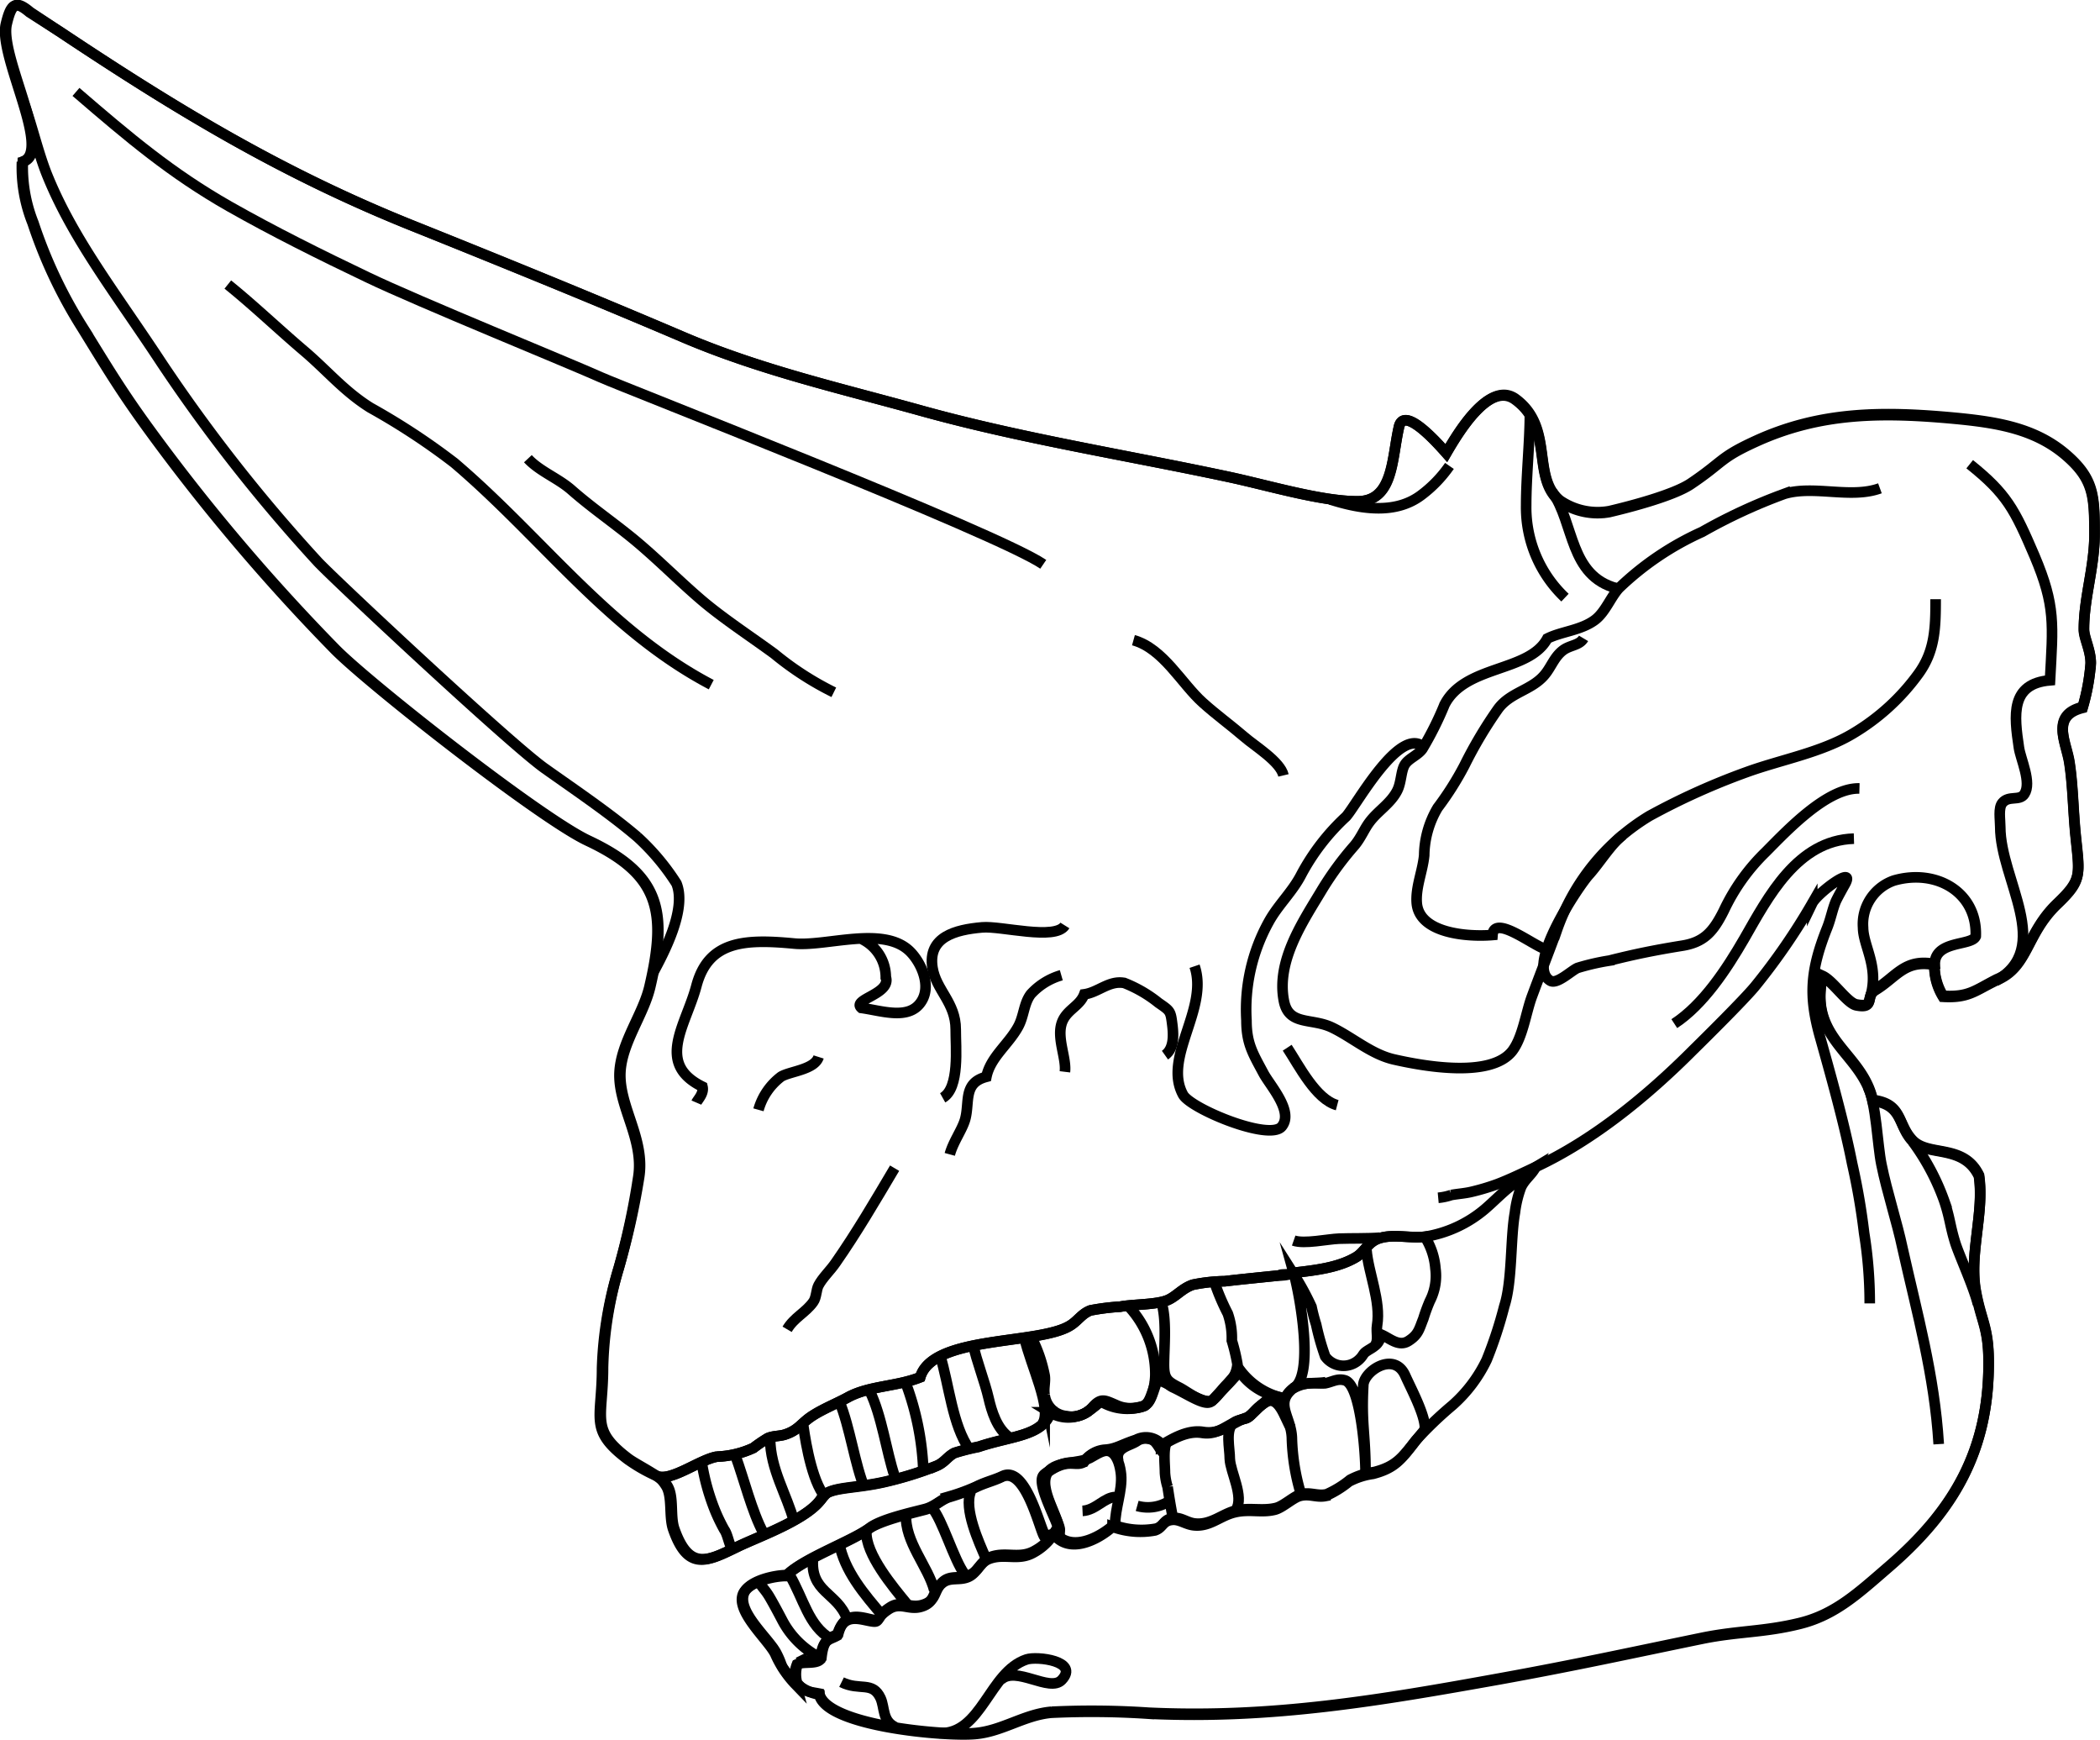 <svg xmlns="http://www.w3.org/2000/svg" viewBox="0 0 197.91 163.94">
  <defs>
    <style>
      path {
        fill: none;
        stroke: #000;
        stroke-miterlimit: 10;
      }
    </style>
  </defs>
  <title>Arsinoitherium zitteli</title>
  <g class="outline">
    <path class="cls-1" d="M117.45,482.18c10.91,7.26,20.88,13.33,33.42,18.32,8.41,3.35,17,6.87,25.26,10.4,7.31,3.11,14.83,4.81,22.31,6.89,9.44,2.63,19.37,4.19,29.15,6.28,3.76.81,8.54,2.27,12,2.28s3.25-3.94,3.92-6.93c.38-2.07,3.17.9,4.48,2.38,1.05-1.83,4-6.8,6.46-5.06,3.76,2.69,1.51,7.38,4.25,9.62a6.27,6.27,0,0,0,4.65,1c2.09-.49,6.09-1.55,7.68-2.62,3.14-2.11,2.68-2.44,6.11-4,6.13-2.81,12-2.8,18.73-2.18,4,.38,7.6.95,10.53,3.47,2.61,2.26,2.67,3.85,2.68,7.43,0,3.16-1,6-1,9,0,.82.68,2,.64,3.22a20,20,0,0,1-.76,4.13c-3,.75-1.57,3.23-1.26,5.12.35,2.19.36,4.66.61,7.07.37,3.64.61,4.07-1.77,6.34-2.94,2.83-2.7,5.91-5.68,7.13-2.07,1-2.63,1.7-5.06,1.56a5.51,5.51,0,0,1-.81-3c-2.81-.53-3.54,1.15-5.56,2.38-1,.61,0,1.78-1.79,1.43-.86-.16-2.2-2.23-3.19-2.69-1.34,6,3.7,7.15,4.72,11.69,2.88.35,2.38,2.36,3.77,3.81s4.81.26,6.25,3.29c.51,3.5-.93,7.31-.31,10.85.52,2.91,1.23,3.38,1.22,6.8,0,8.17-3.22,13.86-9.42,19.2-2.84,2.45-5,4.49-8.38,5.33s-5.81.71-9.16,1.39c-6.81,1.4-11.92,2.53-19.11,3.83-11.22,2-21.46,3.78-33.08,3.24a80.26,80.26,0,0,0-9.19-.09c-2.54.23-4.62,1.78-7.13,2-2.85.27-14.11-.72-14.73-3.71a4.41,4.41,0,0,1-2.62-1.51c-1.26-1.46-.7-1-1.43-2.41s-3.86-4-3-5.73c.55-1.11,2.86-1.61,4-1.61,1.58-1.6,6.18-3.22,7.84-4.47,1.07-.8,3.89-1.42,5.15-1.75.95-.24,1.51-.9,2.36-1.2a18.73,18.73,0,0,0,2.5-.92c.92-.46,1.71-.62,2.5-1,2.18-1,3.52,5,4,5.62,0,0,.21.12,1.32-.44.44-.22-2.3-4.67-1.32-5.4,2.25-1.68,2.81-.71,3.69-1.15a2.61,2.61,0,0,1,1.87-1.1c1.1-.06,1.51-.45,3-.94a2,2,0,0,1,2.45.47c1-.58,2.41-1.44,3.86-1.21,1.7.27,2.58-.8,4.1-1.35.39-.14.87-.76,1.42-1.22a8.21,8.21,0,0,1,1.24-.84,7,7,0,0,1-3.24-2.37c-.55.66-2.23,2.41-2.64,2.84s-2.28-.7-3.66-1.33a2.54,2.54,0,0,1-1.22-1.48c-.89,2.39-.86,3.1-1.76,3.35a4.82,4.82,0,0,1-3.63-.44c-.55.06-.11-.05-1.49.94a3.32,3.32,0,0,1-3.46,0c-.72,2.32-3.64,2.22-6.77,3.28a20.5,20.5,0,0,0-2.28.58c-.68.36-.9.88-1.66,1.21a33.9,33.9,0,0,1-4.92,1.52c-2.84.64-5,.45-5.81,1.34-1.07,2.06-6,3.75-8.05,4.77-2.81,1.38-4.6,2.32-6-1.66-.43-1.22,0-3.11-.69-4.12-.52-.82-2.84-1.9-3.66-2.52-3.63-2.75-2.37-3.74-2.37-8.55A35.83,35.83,0,0,1,170,598.6a70.37,70.37,0,0,0,1.92-8.55c.59-3.66-1.94-6.71-1.76-9.95.16-2.76,2.19-5.36,2.81-8,1.69-7.19.91-10.62-5.83-13.79-4.5-2.11-20.66-14.79-23.85-18.05a186.68,186.68,0,0,1-17.45-20.6c-2.68-3.67-4-5.9-6.29-9.6a44.8,44.8,0,0,1-4.71-9.95,14.11,14.11,0,0,1-1-5.76c3-.87-2.26-9.95-1.51-13,.47-2,.91-2.19,2.21-1.1Z" transform="translate(-111.69 -479.11)"/>
  </g>
  <g class="teeth">
    <path class="cls-1" d="M233.55,609.93c2.07-1.06.61-8.88.11-10.69a24.87,24.87,0,0,1,1.63,3,17.33,17.33,0,0,0,.44,1.68,23.65,23.65,0,0,0,.85,3,2.14,2.14,0,0,0,3.31.18c.25-.25.26-.43.54-.63s.61-.36.8-.53a1.35,1.35,0,0,0,.58-1.1c.82.32,1.68,1.22,2.62.62s1-1.1,1.4-2.1a16.5,16.5,0,0,1,.61-1.66,5.17,5.17,0,0,0,.53-3.06,6.5,6.5,0,0,0-1-3c-1.41.18-3-.29-4.33.16-1.06.35-1.35,1.29-2.15,1.76-1.68,1-3.87,1.24-5.93,1.48a2.72,2.72,0,0,1-1.24.24c-1.73.18-3.51.35-5.21.55a16.07,16.07,0,0,0-3,.33c-1,.33-1.57,1.11-2.41,1.46-1.08.44-3.28.38-4.44.61a21.41,21.41,0,0,0-2.8.35c-.81.3-1.16.94-1.86,1.39-2.88,1.88-13,.91-14.19,4.91-2.2.89-4.8.8-6.78,1.87-1,.57-2.46,1.16-3.44,1.8s-1.24,1.3-2.5,1.72c-.54.18-1.09.11-1.65.35a14.35,14.35,0,0,0-1.35.92,8.92,8.92,0,0,1-3.44.82c-1.61.26-4.37,2.41-5.67,1.82,0,0,.35.1.87.92.65,1,.26,2.9.69,4.12,1.4,4,3.19,3,6,1.66,2.08-1,7-2.71,8.05-4.77.81-.89,3-.7,5.81-1.34a33.9,33.9,0,0,0,4.92-1.52c.76-.33,1-.85,1.66-1.21a20.5,20.5,0,0,1,2.28-.58c3.13-1.06,6-1,6.77-3.28a3.32,3.32,0,0,0,3.46,0c1.38-1,.94-.88,1.49-.94a4.82,4.82,0,0,0,3.63.44c.9-.25.87-1,1.76-3.35a2.54,2.54,0,0,0,1.22,1.48c1.38.63,3.13,1.87,3.66,1.33s2.05-2.24,2.6-2.9a5.8,5.8,0,0,0,3.49,2.43,11,11,0,0,0-1.6,1c-.5.39-.82,1-1.27,1.1-1.59.31-2.4,1.62-4.1,1.35-1.45-.23-2.81.63-3.86,1.21a2,2,0,0,0-2.45-.47c-1.46.49-1.87.88-3,.94a2.61,2.61,0,0,0-1.87,1.1c-.88.44-1.44-.53-3.69,1.15-1,.73,1.76,5.18,1.32,5.4-1.11.56-1.32.44-1.32.44-.44-.66-1.78-6.67-4-5.62-.79.39-1.58.55-2.5,1a18.73,18.73,0,0,1-2.5.92c-.85.3-1.41,1-2.36,1.2-1.26.33-4.08,1-5.15,1.75-1.66,1.25-6.26,2.87-7.84,4.47-1.1,0-3.41.5-4,1.61-.82,1.68,2.33,4.37,3,5.73a9.87,9.87,0,0,0,1.95,2.91,3,3,0,0,1,.1-1.93c.6-.29,1.72,0,2.19-.44.22-2,.81-1.82,1.59-2.26.47-1.82,1.57-1.7,2.65-1.47,1.74.38.65,0,2.18-1,1.13-.76,1.9.1,3.1-.26,1.41-.42.94-1.41,2-2.24.73-.59,1.66-.18,2.49-.59s1-1.38,2-1.71c1.43-.49,2.69.25,4.11-.57a5.21,5.21,0,0,0,1.87-1.73c1.49,1.91,4.14.56,5.56-.69a7.59,7.59,0,0,0,4,.34c.79-.26.67-.95,1.74-1,.65,0,1.21.45,1.92.52,1.51.16,2.44-.88,3.84-1.22s2.53.07,3.8-.25c.71-.18,1.69-1.11,2.34-1.29.92-.25,1.57.17,2.43,0a9.56,9.56,0,0,0,2.21-1.36,6.86,6.86,0,0,1,2.27-.73c2-.52,2.61-1.3,3.89-2.95,1-1.28.81-.91,1-1.36,0-1.31-1.34-3.78-1.88-5-1.06-2.27-3.93-.33-3.93,1-.2,3.63.21,4.52.21,8.15,0-1.74-.44-8.21-1.94-8.65-.7-.21-1.21.16-1.87.28C235.64,609.51,234.89,609.21,233.55,609.93Z" transform="translate(-111.69 -479.11)"/>
    <path class="cls-1" d="M177.84,617a20.9,20.9,0,0,0,1.25,4.47,16.82,16.82,0,0,0,.85,1.76c.32.45.41,1.21.7,1.75" transform="translate(-111.69 -479.11)"/>
    <path class="cls-1" d="M181,616.27c.8,2.18,1.56,5.3,2.64,7.29" transform="translate(-111.69 -479.11)"/>
    <path class="cls-1" d="M184.27,614.66c0,2.86,1.61,5.36,2.24,7.78" transform="translate(-111.69 -479.11)"/>
    <path class="cls-1" d="M187.4,613.5c.25,1.75.92,5.7,2.31,6.92" transform="translate(-111.69 -479.11)"/>
    <path class="cls-1" d="M190.8,611.17c1,2.41,1.46,6,2.4,8.2" transform="translate(-111.69 -479.11)"/>
    <path class="cls-1" d="M193.66,610.19c1.14,2.33,1.57,5.73,2.34,8" transform="translate(-111.69 -479.11)"/>
    <path class="cls-1" d="M197,609.29a26.26,26.26,0,0,1,1.71,8.45" transform="translate(-111.69 -479.11)"/>
    <path class="cls-1" d="M200.28,606.79c.86,2.78,1.16,6.64,2.8,8.92" transform="translate(-111.69 -479.11)"/>
    <path class="cls-1" d="M203.41,605.85c.31,1.47,1.09,3.45,1.45,5,.27,1.17.77,2.92,2,3.72" transform="translate(-111.69 -479.11)"/>
    <path class="cls-1" d="M208.24,605.18c.57,2.56,2.65,6.69,1.69,8.08" transform="translate(-111.69 -479.11)"/>
    <path class="cls-1" d="M190.76,624.44c.51,2.7,2.33,4.83,4.19,7" transform="translate(-111.69 -479.11)"/>
    <path class="cls-1" d="M193.34,623.41c-.1,2.13,2.54,5.26,3.81,6.81" transform="translate(-111.69 -479.11)"/>
    <path class="cls-1" d="M197.08,621.82c-.14,2.56,2.1,4.92,2.66,7.14" transform="translate(-111.69 -479.11)"/>
    <path class="cls-1" d="M199.51,621.16c1,1.12,2.06,4.9,3.09,6.28" transform="translate(-111.69 -479.11)"/>
    <path class="cls-1" d="M203.19,619.62c-.71,1.65.79,4.87,1.36,6.21" transform="translate(-111.69 -479.11)"/>
    <path class="cls-1" d="M186.05,627.4c1.41,2.39,1.8,4.87,3.95,6.13" transform="translate(-111.69 -479.11)"/>
    <path class="cls-1" d="M183.08,627.93c.48.86.7.9,1.19,1.75.36.62.81,1.46,1.17,2.15a8.23,8.23,0,0,0,3.39,3.39" transform="translate(-111.69 -479.11)"/>
    <path class="cls-1" d="M188.32,625.83c-.35,3.34,2.29,3.29,3.2,5.82" transform="translate(-111.69 -479.11)"/>
    <path class="cls-1" d="M222.18,621.9c-.17-.89-.34-1.93-.45-2.68a5.67,5.67,0,0,1-.25-1.35c0-.79-.2-2.34.21-2.94" transform="translate(-111.69 -479.11)"/>
    <path class="cls-1" d="M211.54,623.78c.21-1.57-2.19-4.46-1.06-6,.75-1,2.87-.75,3.94-1.3.7-.37,1.38-.92,2-.55s.85,1.41.92,2.11c.14,1.51-.56,3.17-.56,4.74" transform="translate(-111.69 -479.11)"/>
    <path class="cls-1" d="M213.71,621.47c1.26-.06,2.06-1.31,3.15-1.31" transform="translate(-111.69 -479.11)"/>
    <path class="cls-1" d="M217.09,616.8c-.36-1.34,1.08-1.42,1.79-1.93a1.45,1.45,0,0,1,1.56,0c.41.37.52.81.94,1.17" transform="translate(-111.69 -479.11)"/>
    <path class="cls-1" d="M218.86,621a3.75,3.75,0,0,0,3.06-.47" transform="translate(-111.69 -479.11)"/>
    <path class="cls-1" d="M209,605.32a13.41,13.41,0,0,1,1.14,3.39c.1.59-.12,1.24,0,1.83a2.27,2.27,0,0,0,2.08,2,2.5,2.5,0,0,0,2.42-.83c.8-.91,1.15-.68,2.18-.24a3.48,3.48,0,0,0,2.75.11c.73-.51,1-2.15,1-3a9.38,9.38,0,0,0-2.44-6.3" transform="translate(-111.69 -479.11)"/>
    <path class="cls-1" d="M221.11,601.69c.56,1.7.29,4.23.28,6,0,1.35.33,1.59,1.47,2.17.74.38,2.09,1.5,3,1.23.41-.13,1-1.1,1.37-1.44a2.76,2.76,0,0,0,1.08-2,18,18,0,0,0-.53-2.23,7.09,7.09,0,0,0-.38-2.54,21.05,21.05,0,0,1-1.27-3" transform="translate(-111.69 -479.11)"/>
    <path class="cls-1" d="M228.18,621.36c.77-1.25-.54-3.55-.59-4.79,0-1-.44-2.76.35-3.39.4-.32,1-.3,1.38-.54s.93-.9,1.45-1.29c1.43-1.07,2,1.46,2.59,2.33" transform="translate(-111.69 -479.11)"/>
    <path class="cls-1" d="M241.23,605.9c.43-.4.13-1.25.24-1.9.38-2.3-.82-4.94-1-7.13" transform="translate(-111.69 -479.11)"/>
    <path class="cls-1" d="M236.65,609.34c-1,.17-2.31-.05-3.1.59-1.75,1.41-.2,2.62-.11,4.63a20.06,20.06,0,0,0,.82,5.2" transform="translate(-111.69 -479.11)"/>
  </g>
  <g class="skull">
    <path class="base cranium cls-1" d="M256.42,589.07c-.37.73-1,1.11-1.38,1.9a10.38,10.38,0,0,0-.58,2.4c-.44,2.46-.23,6.44-1,8.81a39.57,39.57,0,0,1-1.66,5.06,13.4,13.4,0,0,1-3.23,4.28,35.82,35.82,0,0,0-3.48,3.34c-1.28,1.65-1.88,2.43-3.89,2.95a6.86,6.86,0,0,0-2.27.73,9.56,9.56,0,0,1-2.21,1.36c-.86.2-1.51-.22-2.43,0-.65.18-1.63,1.11-2.34,1.29-1.27.32-2.53-.06-3.8.25s-2.33,1.38-3.84,1.22c-.71-.07-1.27-.56-1.92-.52-1.07.06-.95.75-1.74,1a7.59,7.59,0,0,1-4-.34c-1.42,1.25-4.07,2.6-5.56.69a5.21,5.21,0,0,1-1.87,1.73c-1.42.82-2.68.08-4.11.57-.95.33-1.11,1.29-2,1.71s-1.76,0-2.49.59c-1,.83-.55,1.82-2,2.24-1.2.36-2-.5-3.1.26-1.53,1-.44,1.43-2.18,1-1.08-.23-2.18-.35-2.65,1.47-.78.44-1.37.28-1.59,2.26-.47.46-1.59.15-2.19.44a3,3,0,0,0-.1,1.93c.75.87,1.06.8,2.1,1,.62,3,11.88,4,14.73,3.71,2.51-.23,4.59-1.78,7.13-2a80.26,80.26,0,0,1,9.19.09c11.62.54,21.86-1.2,33.08-3.24,7.19-1.3,12.3-2.43,19.11-3.83,3.35-.68,5.8-.57,9.16-1.39s5.54-2.88,8.38-5.33c6.2-5.34,9.42-11,9.42-19.2,0-3.42-.7-3.89-1.22-6.8-.62-3.54.82-7.35.31-10.85-1.44-3-4.74-1.73-6.25-3.29s-.89-3.46-3.77-3.81c-1-4.54-6.06-5.67-4.72-11.69,1,.46,2.33,2.53,3.19,2.69,1.84.35.79-.82,1.79-1.43,2-1.23,2.75-2.91,5.56-2.38a5.51,5.51,0,0,0,.81,3c2.43.14,3-.51,5.06-1.56,3-1.22,2.74-4.3,5.68-7.13,2.38-2.27,2.14-2.7,1.77-6.34-.25-2.41-.26-4.88-.61-7.07-.31-1.89-1.78-4.37,1.26-5.12a20,20,0,0,0,.76-4.13c0-1.27-.64-2.4-.64-3.22,0-3,1-5.85,1-9,0-3.58-.07-5.17-2.68-7.43-2.93-2.52-6.53-3.09-10.53-3.47-6.69-.62-12.6-.63-18.73,2.18-3.43,1.57-3,1.9-6.11,4-1.59,1.07-5.59,2.13-7.68,2.62a6.27,6.27,0,0,1-4.65-1c-2.74-2.24-.49-6.93-4.25-9.62C252,515,249.06,520,248,521.8c-1.31-1.48-4.1-4.45-4.48-2.38-.67,3-.57,6.94-3.92,6.93s-8.26-1.47-12-2.28c-9.78-2.09-19.71-3.65-29.15-6.28-7.48-2.08-15-3.78-22.31-6.89-8.27-3.53-16.85-7-25.26-10.4-12.54-5-22.51-11.06-33.42-18.32l-3-1.92c-1.3-1.09-1.74-.87-2.21,1.1-.75,3.09,4.48,12.17,1.51,13a14.11,14.11,0,0,0,1,5.76,44.8,44.8,0,0,0,4.71,9.95c2.28,3.7,3.61,5.93,6.29,9.6a186.68,186.68,0,0,0,17.45,20.6c3.19,3.26,19.35,15.94,23.85,18.05,6.74,3.17,7.52,6.6,5.83,13.79-.62,2.59-2.65,5.19-2.81,8-.18,3.24,2.35,6.29,1.76,9.95A70.37,70.37,0,0,1,170,598.6a35.83,35.83,0,0,0-1.57,9.43c0,4.81-1.26,5.8,2.37,8.55a15.22,15.22,0,0,0,2.79,1.6c1.3.59,4.06-1.56,5.67-1.82a8.92,8.92,0,0,0,3.44-.82,14.35,14.35,0,0,1,1.35-.92c.56-.24,1.11-.17,1.65-.35,1.26-.42,1.43-1,2.5-1.72s2.39-1.23,3.44-1.8c2-1.07,4.58-1,6.78-1.87,1.15-4,11.31-3,14.19-4.91.7-.45,1.05-1.09,1.86-1.39a21.41,21.41,0,0,1,2.8-.35c1.16-.23,3.36-.17,4.44-.61.84-.35,1.4-1.13,2.41-1.46a16.07,16.07,0,0,1,3-.33c1.7-.2,3.48-.37,5.21-.55,0-.16.81,0,1.24-.24,2.06-.24,4.25-.47,5.93-1.48.8-.47,1.09-1.41,2.15-1.76,1.36-.45,2.92,0,4.33-.16a11.62,11.62,0,0,0,5.66-2.61c.88-.76,1.58-1.5,2.45-2.18A13.54,13.54,0,0,1,256.42,589.07Z" transform="translate(-111.69 -479.11)"/>
    <path class="cls-1" d="M177.32,583c.12-.28.73-.85.57-1.5-4.45-2.19-1.55-5.79-.57-9.49,1.13-4.28,4.58-4.43,9.17-4,3.08.32,8.52-1.74,11,.79,1.07,1.1,2,3.26,1,4.72-1.16,1.74-3.72.82-5.62.56-.93-.82,2.82-1.3,2.3-2.91a4,4,0,0,0-2.44-3.66" transform="translate(-111.69 -479.11)"/>
    <path class="cls-1" d="M237.06,526.17c3.14,1,6.23,1.34,8.55-.39a11.94,11.94,0,0,0,2.68-2.77" transform="translate(-111.69 -479.11)"/>
    <path class="cls-1" d="M264.07,534.55c-4.5-1.19-4-6.12-6.08-9.07" transform="translate(-111.69 -479.11)"/>
    <path class="cls-1" d="M183.17,583.68a5.92,5.92,0,0,1,2.14-3.13c.87-.51,3.15-.65,3.53-1.85" transform="translate(-111.69 -479.11)"/>
    <path class="cls-1" d="M200.53,582.55c1.63-.91,1.22-4.79,1.23-6.45,0-2.53-1.86-3.71-2.19-5.81-.46-2.9,2.15-3.58,4.68-3.8,1.8-.16,6.9,1.26,7.8-.18" transform="translate(-111.69 -479.11)"/>
    <path class="cls-1" d="M212.05,580.1c.15-1.23-.7-3-.35-4.41s1.72-1.69,2.17-2.89c1.32-.18,2.35-1.34,3.78-1.07a12.27,12.27,0,0,1,3.22,1.87c1.14.79,1.14.76,1.31,2.14.12,1,.13,2.2-.7,2.79" transform="translate(-111.69 -479.11)"/>
    <path class="cls-1" d="M224.27,570.15c1.36,4-3,8.58-1.09,12.1.7,1.32,8.16,4.41,9.31,3s-1.12-3.87-1.72-5c-1-1.87-1.61-2.81-1.61-5a17.07,17.07,0,0,1,2.09-9.26c.89-1.63,2.25-2.84,3.1-4.52a20.69,20.69,0,0,1,4.19-5.41c.94-1,5.19-8.87,7.43-6.45" transform="translate(-111.69 -479.11)"/>
    <path class="cls-1" d="M286.93,553.4c-3.06-.08-6.86,4-8.85,6a18.82,18.82,0,0,0-3.93,5.51c-1,2-1.87,3-4,3.32-2.48.4-4.45.8-6.78,1.39a21.67,21.67,0,0,0-3,.69c-.58.24-1.94,1.58-2.57,1.21-2.45-1.42,2.82-9.13,3.65-10,1-1.12,2.1-2.92,3.18-3.73" transform="translate(-111.69 -479.11)"/>
    <path class="cls-1" d="M288.86,525.12c-2.74,1-6.21-.31-9,.52a51.55,51.55,0,0,0-7.76,3.59,27.73,27.73,0,0,0-7.82,5.28c-.78.83-1.29,2.26-2.26,3-1.32,1-3.19,1.1-4.51,1.77-1.71,3.19-7.74,2.45-9.68,6.22a30.76,30.76,0,0,1-2.09,4.18c-.44.61-1.3.89-1.66,1.48s-.32,1.65-.7,2.42c-.61,1.23-1.85,1.94-2.63,3-.48.63-.81,1.49-1.42,2.21a29.59,29.59,0,0,0-3,4.07c-1.79,3-4.39,6.74-3.64,10.57.46,2.35,2.61,1.57,4.54,2.5s3.69,2.51,5.81,3c2.72.62,9.14,1.81,11.17-.79,1-1.31,1.28-3.6,1.86-5.16.7-1.89,1.59-4.17,2.33-6.18A20.41,20.41,0,0,1,267.12,556a64.62,64.62,0,0,1,9.18-4.14c3.25-1.18,7-1.83,10-3.62a20.64,20.64,0,0,0,6.21-5.67c1.55-2.15,1.6-4.34,1.6-7" transform="translate(-111.69 -479.11)"/>
    <path class="cls-1" d="M233,577.83c1.12,1.7,2.71,4.88,4.71,5.41" transform="translate(-111.69 -479.11)"/>
    <path class="cls-1" d="M288,572.87c.74-2.74-.72-4.65-.73-6.37a4.34,4.34,0,0,1,2.9-4.42c4-1.16,7.89,1.11,7.72,5.25-.41,1-4.34.26-3.82,3.15" transform="translate(-111.69 -479.11)"/>
    <path class="cls-1" d="M211.71,571a6.19,6.19,0,0,0-2.87,1.78c-.67.88-.64,2.05-1.19,3.06-.92,1.69-2.62,2.88-3,4.73-2.22.58-1.55,2.36-2,4-.28,1-1.12,2.1-1.45,3.31" transform="translate(-111.69 -479.11)"/>
    <path class="cls-1" d="M196,589.18c-1.83,3.09-3.59,6.09-5.55,8.9-.5.74-1.23,1.4-1.62,2.14-.22.41-.19,1.15-.5,1.57-.71,1-1.81,1.46-2.46,2.57" transform="translate(-111.69 -479.11)"/>
    <path class="cls-1" d="M200.22,642.41c4,.15,4.68-5.77,8.21-6.94,1-.33,5,.15,3.32,1.93-1.14,1.21-4.36-1.4-5.75,0" transform="translate(-111.69 -479.11)"/>
    <path class="cls-1" d="M191,637.61c1.71.84,2.91-.12,3.67,1.49.42.91.14,2.15,1.4,2.75" transform="translate(-111.69 -479.11)"/>
    <path class="cls-1" d="M287.73,581.53c.78,1.57.89,5.43,1.27,7.29.54,2.66,1.46,5.39,2,7.95,1.35,6.05,3,11.87,3.4,18.41" transform="translate(-111.69 -479.11)"/>
    <path class="cls-1" d="M298.1,602c-.44-1.74-1.8-4.68-2.15-5.82-.5-1.63-.47-2.21-1-3.83a21.58,21.58,0,0,0-3-5.67" transform="translate(-111.69 -479.11)"/>
    <path class="cls-1" d="M114,489c.69,1.89,1.29,4.48,2.09,6.5,2.45,6.11,6.46,11.17,10.82,17.8a154,154,0,0,0,14.67,18.68c1.19,1.34,18.13,17.19,21.47,19.55,2.82,2,6.15,4.25,8.72,6.45a21.68,21.68,0,0,1,3.67,4.37c1,2.45-1.22,6.63-2.27,8.55" transform="translate(-111.69 -479.11)"/>
    <path class="cls-1" d="M118.85,487.77c5.06,4.36,9,7.68,14.44,10.78,4.14,2.35,8.64,4.59,13,6.67,4.71,2.27,19.21,8.17,22,9.43,2.34,1.05,37.36,14.66,41.72,17.63" transform="translate(-111.69 -479.11)"/>
    <path class="cls-1" d="M255.87,518.14c0,2.62-.35,5.81-.35,8.58a11.69,11.69,0,0,0,3.66,8.7" transform="translate(-111.69 -479.11)"/>
    <path class="cls-1" d="M260.93,539.26c-.4.67-1.25.62-1.92,1.11-.86.64-1.12,1.6-1.79,2.37-1.24,1.44-3.27,1.61-4.4,3.24a40.42,40.42,0,0,0-3.11,5.24,28.55,28.55,0,0,1-2.53,4,9,9,0,0,0-1.27,4.49c-.15,1.52-.82,3-.7,4.5.25,2.88,4.85,3.19,7.14,3,.15-2,3.93,1.09,5.06,1.35" transform="translate(-111.69 -479.11)"/>
    <path class="cls-1" d="M297.32,522.85c3.49,2.79,4.23,4.25,6.11,8.64,2,4.73,1.74,6.45,1.46,11.72-3.74.32-3.39,3.27-2.93,6.35.16,1.09,1.23,3.29.51,4.37-.45.68-1.47.1-2.07.83-.4.48-.2,1.57-.2,2.26,0,5,5.11,11.4-.44,14.53" transform="translate(-111.69 -479.11)"/>
    <path class="cls-1" d="M233.61,596c1,.35,3.2-.14,4.28-.18s2.76,0,3.84-.09" transform="translate(-111.69 -479.11)"/>
    <path class="cls-1" d="M269.48,575.56c2.73-1.78,4.93-5.13,6.59-8,2.26-3.94,5-9.27,10.34-9.43" transform="translate(-111.69 -479.11)"/>
    <path class="cls-1" d="M232.65,552.17c-.31-1.31-2.69-2.75-3.7-3.63-1.27-1.09-2.67-2.11-3.9-3.22-2-1.78-3.73-5.11-6.54-5.89" transform="translate(-111.69 -479.11)"/>
    <path class="cls-1" d="M133.16,505.92c2.41,1.94,4.77,4.2,7.17,6.24,2.16,1.83,3.8,3.83,6.27,5.37a64,64,0,0,1,7.9,5.19c8.24,7,14.52,15.81,24.22,20.9" transform="translate(-111.69 -479.11)"/>
    <path class="cls-1" d="M161.44,522.33c1.14,1.22,2.89,1.85,4.17,3,1.91,1.67,3.95,3.06,5.9,4.67,2.13,1.77,4.07,3.74,6.16,5.54s4.68,3.48,7,5.18a28.79,28.79,0,0,0,5.6,3.62" transform="translate(-111.69 -479.11)"/>
    <path class="cls-1" d="M287.9,601.92a41.76,41.76,0,0,0-.53-6.63,63.59,63.59,0,0,0-1.13-6.55c-.76-3.87-2.09-8.59-3.07-12.08-1-3.68-.9-6.08.72-10.13.33-.83.49-1.71.79-2.44.12-.29.65-1.25.86-1.62,1.13-2-2.61.82-3.06,1.75a59.71,59.71,0,0,1-5.41,7.85c-1.09,1.31-4.71,4.89-5.84,6-4.24,4.25-9.34,8.45-14.81,11-1.1.51-2.52,1.2-3.67,1.63a21.15,21.15,0,0,1-2.35.7c-.65.16-1.29.19-1.94.31a5.4,5.4,0,0,1-1.23.26" transform="translate(-111.69 -479.11)"/>
  </g>
</svg>
